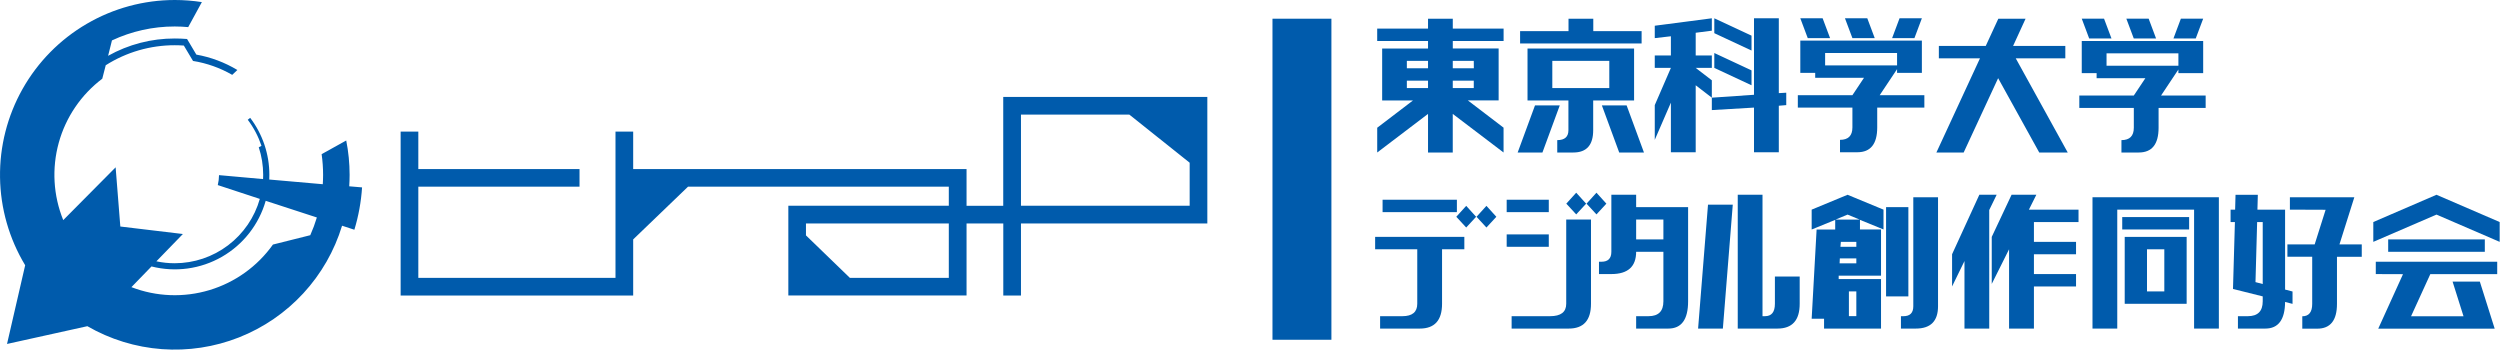 <svg width="1299" height="182" viewBox="0 0 1299 182" fill="none" xmlns="http://www.w3.org/2000/svg">
<g clip-path="url(#clip0_213_23)">
<path d="M161.22 122.21L141.82 127.07C133.76 138.402 122.157 146.727 108.841 150.734C95.526 154.741 81.255 154.202 68.28 149.2L78.72 138.44C91.104 141.596 104.23 139.8 115.31 133.432C126.391 127.065 134.552 116.629 138.06 104.34L164.64 113C163.693 116.135 162.551 119.208 161.22 122.2M181.46 96.84C181.587 94.84 181.653 92.84 181.66 90.84C181.658 84.85 181.069 78.875 179.9 73L167.12 80.1C167.626 83.671 167.88 87.273 167.88 90.88C167.88 92.51 167.82 94.12 167.72 95.72L139.9 93.28C139.9 92.47 139.96 91.65 139.96 90.83C139.967 80.139 136.468 69.742 130 61.23L128.74 62.23C131.829 66.329 134.234 70.902 135.86 75.77L134.45 76.52C135.972 81.151 136.749 85.995 136.75 90.87C136.75 91.6 136.75 92.33 136.69 93.05L113.8 91C113.782 92.742 113.567 94.476 113.16 96.17L135 103.35C132.267 112.971 126.473 121.439 118.495 127.471C110.518 133.504 100.792 136.771 90.79 136.78C87.587 136.784 84.392 136.449 81.26 135.78L95.03 121.59L62.52 117.7L60.08 86.94L32.86 114.37C27.679 101.6 26.858 87.476 30.525 74.192C34.192 60.907 42.142 49.204 53.14 40.9L54.94 33.9C65.673 27.095 78.122 23.488 90.83 23.5C92.41 23.5 93.97 23.56 95.52 23.67L100.29 31.67C107.465 32.814 114.369 35.265 120.66 38.9L123.34 36.37C116.78 32.427 109.555 29.716 102.02 28.37L97.2 20.26C95.067 20.087 92.943 20 90.83 20C78.695 19.968 66.757 23.068 56.17 29L58.17 21C68.379 16.218 79.517 13.746 90.79 13.76C93.16 13.76 95.5 13.88 97.79 14.09L104.89 1.09C100.238 0.369 95.538 0.005 90.83 0C74.733 0.006 58.926 4.288 45.028 12.409C31.129 20.529 19.637 32.196 11.728 46.216C3.819 60.236 -0.224 76.106 0.014 92.201C0.251 108.296 4.76 124.04 13.08 137.82L3.65 178.72L45.39 169.49C57.235 176.327 70.471 180.402 84.11 181.412C97.749 182.421 111.44 180.339 124.163 175.32C136.885 170.301 148.311 162.475 157.588 152.426C166.864 142.376 173.753 130.363 177.74 117.28L184.13 119.37C186.303 112.214 187.645 104.832 188.13 97.37L181.44 96.8L181.46 96.84Z" fill="#005BAC"/>
<path d="M618.15 106.91H530.5V59.55H586.8L618.15 84.55V106.94V106.91ZM493 144.38H441.6L418.78 122.31V116.1H493V144.38ZM521.28 50.38V106.93H502.22V87.83H329V68.39H319.81V144.39H217.36V97H301.12V87.83H217.36V68.39H208.17V153.56H329V124.4L357.49 97H493V106.89H409.62V153.54H502.22V116.1H521.31V153.56H530.5V116.1H627.33V50.36L521.28 50.38Z" fill="#005BAC"/>
<path d="M691.8 9.72H661.18V176.54H691.8V9.72Z" fill="#005BAC"/>
<path d="M715.59 21.31V14.87H742V9.72H754.87V14.87H781.27V21.31H754.87V25.17H778.69V52.17H762.69L781.25 66.33V79.24L754.85 59.18V79.24H742V59.18L715.6 79.24V66.37L734.17 52.21H718.17V25.21H742V21.31H715.59ZM731 45.77H742V41.91H731V45.77ZM765.77 45.77V41.91H754.86V45.77H765.77ZM731 31.61V35.47H742V31.61H731ZM765.77 31.61H754.86V35.47H765.81L765.77 31.61Z" fill="#005BAC"/>
<path d="M789.84 22.59V16.16H815V9.72H827.87V16.16H852.98V22.59H789.84ZM793.7 52.21V25.21H849.07V52.21H827.82V67.66C827.82 75.38 824.387 79.24 817.52 79.24H809.15V72.81C813.017 72.81 814.95 71.093 814.95 67.66V52.21H793.7ZM806.58 45.77H836.19V31.61H806.58V45.77ZM788.58 79.24L797.58 54.78H810.45L801.45 79.24H788.58ZM854.25 79.24H841.34L832.34 54.78H845.2L854.2 79.24H854.25Z" fill="#005BAC"/>
<path d="M1007.43 30.32V23.88H1031.79L1038.33 9.72H1052.49L1046 23.88H1073.14V30.32H1047.39L1074.39 79.24H1059.59L1038.23 40.62L1020.32 79.24H1006.15L1028.79 30.32H1007.43Z" fill="#005BAC"/>
<path d="M1081.68 38V21.31H1144.77V38H1131.89V36.11L1122.89 49.63H1146.06V56.07H1121.6V66.37C1121.6 74.95 1118.17 79.24 1111.3 79.24H1102.3V72.81C1106.59 72.81 1108.73 70.663 1108.73 66.37V56.07H1080.41V49.63H1108.73L1114.73 40.63H1089.4V38H1081.68ZM1085.54 20L1081.68 9.7H1093.26L1097.13 20H1085.54ZM1108.71 20L1104.85 9.7H1116.44L1120.3 20H1108.71ZM1140.9 20H1129.32L1133.18 9.7H1144.77L1140.9 20ZM1131.9 27.72H1094.56V34.16H1131.9V27.72Z" fill="#005BAC"/>
<path d="M737.7 170.73H717.1V164.29H728.69C733.837 164.29 736.41 162.143 736.41 157.85V129.53H714.52V123.09H760.87V129.53H749.29V157.85C749.29 166.443 745.427 170.737 737.7 170.73ZM718.39 110.22V103.78H757V110.22H718.39ZM761.84 118.22L756.69 112.64L761.84 106.96L766.99 112.64L761.84 118.22ZM772.35 118.22L767.2 112.64L772.35 106.96L777.5 112.64L772.35 118.22Z" fill="#005BAC"/>
<path d="M815.05 170.73H785.44V164.29H805.44C811.02 164.29 813.81 162.143 813.81 157.85V114.08H826.68V157.85C826.68 166.443 822.817 170.737 815.09 170.73H815.05ZM782.87 110.22V103.78H804.75V110.22H782.87ZM782.87 128.22V121.8H804.75V128.24L782.87 128.22ZM819 111.4L813.85 105.82L819 100.13L824.15 105.82L819 111.4ZM829.52 111.4L824.37 105.82L829.52 100.13L834.67 105.82L829.52 111.4Z" fill="#005BAC"/>
<path d="M850.14 170.73V164.29H856.58C861.733 164.29 864.307 161.717 864.3 156.57V130.82H850.14C850.14 138.54 845.847 142.4 837.26 142.4H830.83V136H832.11C835.55 136 837.26 134.28 837.26 130.85V101.2H850.14V107.64H877.14V156.57C877.14 166.01 873.707 170.73 866.84 170.73H850.14ZM864.3 114.08H850.14V124.38H864.3V114.08Z" fill="#005BAC"/>
<path d="M882.33 170.73L887.48 106.35H900.35L895.2 170.73H882.33ZM902.93 170.73V101.2H915.8V164.29H917.09C920.52 164.29 922.24 162.15 922.24 157.85V143.69H935.12V157.85C935.12 166.443 931.257 170.737 923.53 170.73H902.93Z" fill="#005BAC"/>
<path d="M941.34 119.23V108.93L960 101.2L978.67 108.93V119.23L966.44 114.23V119.23H977.38V143.23H955.38V145H977.38V170.75H947.78V165.6H941.34L943.91 119.25H953.57V114.25L941.34 119.25V119.23ZM980 154V107.64H991.59V154H980ZM987.73 170.74V164.3H989C992.43 164.3 994.15 162.59 994.15 159.15V102.49H1007V159.14C1007 166.873 1003.14 170.737 995.42 170.73L987.73 170.74ZM953.83 114.09H966.27L960 111.5L953.78 114.08L953.83 114.09ZM956.51 125.68L956.29 128.25H964.55V125.68H956.51ZM955.97 134.26L955.86 136.84H964.55V134.26H955.97ZM960.69 164.26H964.55V151.42H960.69V164.26Z" fill="#005BAC"/>
<path d="M1033.61 170.73H1020.74V135.64L1014.3 148.84V132.1L1028.46 101.2H1037.46L1033.6 109.14L1033.61 170.73ZM1056.79 170.73H1043.91V129.53L1034.91 147.53V123.09L1045.21 101.2H1058.08L1054.22 108.93H1080V115.37H1056.83V125.67H1078.71V132.1H1056.83V142.4H1078.71V148.84H1056.83V170.73H1056.79Z" fill="#005BAC"/>
<path d="M1087.26 170.73V102.49H1152.92V170.73H1140.05V108.93H1100.13V170.73H1087.26ZM1102.71 119.23V112.79H1137.47V119.23H1102.71ZM1104 157.85V123.09H1136.18V157.85H1104ZM1115.58 151.42H1124.58V129.53H1115.58V151.42Z" fill="#005BAC"/>
<path d="M1189.83 108.93V102.49H1223.31L1215.58 127H1227.17V133.44H1214.29V157.9C1214.29 166.493 1210.86 170.787 1203.99 170.78H1196.27V164.34C1199.7 164.34 1201.42 162.2 1201.42 157.9V133.39H1188.54V127H1202.7L1208.39 109L1189.83 108.93ZM1162.83 170.73V164.29H1167.98C1173.13 164.29 1175.7 161.717 1175.71 156.57V154L1160.26 150.14L1161.26 115.38H1159.01V108.94H1161.37L1161.58 101.21H1173.17L1172.96 108.94H1187.33V150.46L1191.2 151.46V157.89L1187.33 156.89C1187.26 166.123 1183.82 170.737 1177.03 170.73H1162.83ZM1175.71 115.37H1172.81L1171.95 146.59L1175.71 147.59V115.37Z" fill="#005BAC"/>
<path d="M1234.46 142.41V136H1297.55V142.44H1262.79L1252.79 164.32H1280.04L1274.36 146.32H1288.52L1296.24 170.78H1235.73L1248.6 142.46L1234.46 142.41ZM1240.9 130.82V124.38H1291.11V130.82H1240.9ZM1233.17 125.67V115.37L1266 101.2L1298.83 115.37V125.67L1266 111.5L1233.17 125.67Z" fill="#005BAC"/>
<path d="M935.441 37.859V21.102H998.605V37.859H985.715V35.926L976.691 49.461H999.895V55.906H975.402V66.219C975.402 74.812 971.965 79.109 965.09 79.109H956.066V72.664C960.363 72.664 962.512 70.516 962.512 66.219V55.906H934.152V49.461H962.512L968.527 40.438H943.176V37.859H935.441ZM939.309 19.812L935.441 9.5H947.043L950.91 19.812H939.309ZM962.512 19.812L958.645 9.5H970.246L974.113 19.812H962.512ZM994.738 19.812H983.137L987.004 9.5H998.605L994.738 19.812ZM985.715 27.547H948.332V33.992H985.715V27.547Z" fill="#005BAC"/>
<path d="M868.195 79.109V53.328L859.816 72.664V54.617L868.195 35.281H859.816V28.836H868.195V18.846L859.816 19.812V13.367L889.465 9.5V15.945L881.086 17.02V28.836H889.465V35.281H881.086L889.465 41.727V50.75L881.086 44.305V79.109H868.195ZM911.379 9.5H924.27V48.387L928.137 48.172V54.617L924.27 54.94V79.109H911.379V55.906L889.465 57.195V50.75L911.379 49.246V9.5ZM890.754 17.234V9.5L910.09 18.523V26.258L890.754 17.234ZM890.754 35.281V27.547L910.09 36.57V44.305L890.754 35.281Z" fill="#005BAC"/>
</g>
<defs>
<clipPath id="clip0_213_23">
<rect width="1298.84" height="181.66" fill="white"/>
</clipPath>
</defs>
</svg>
